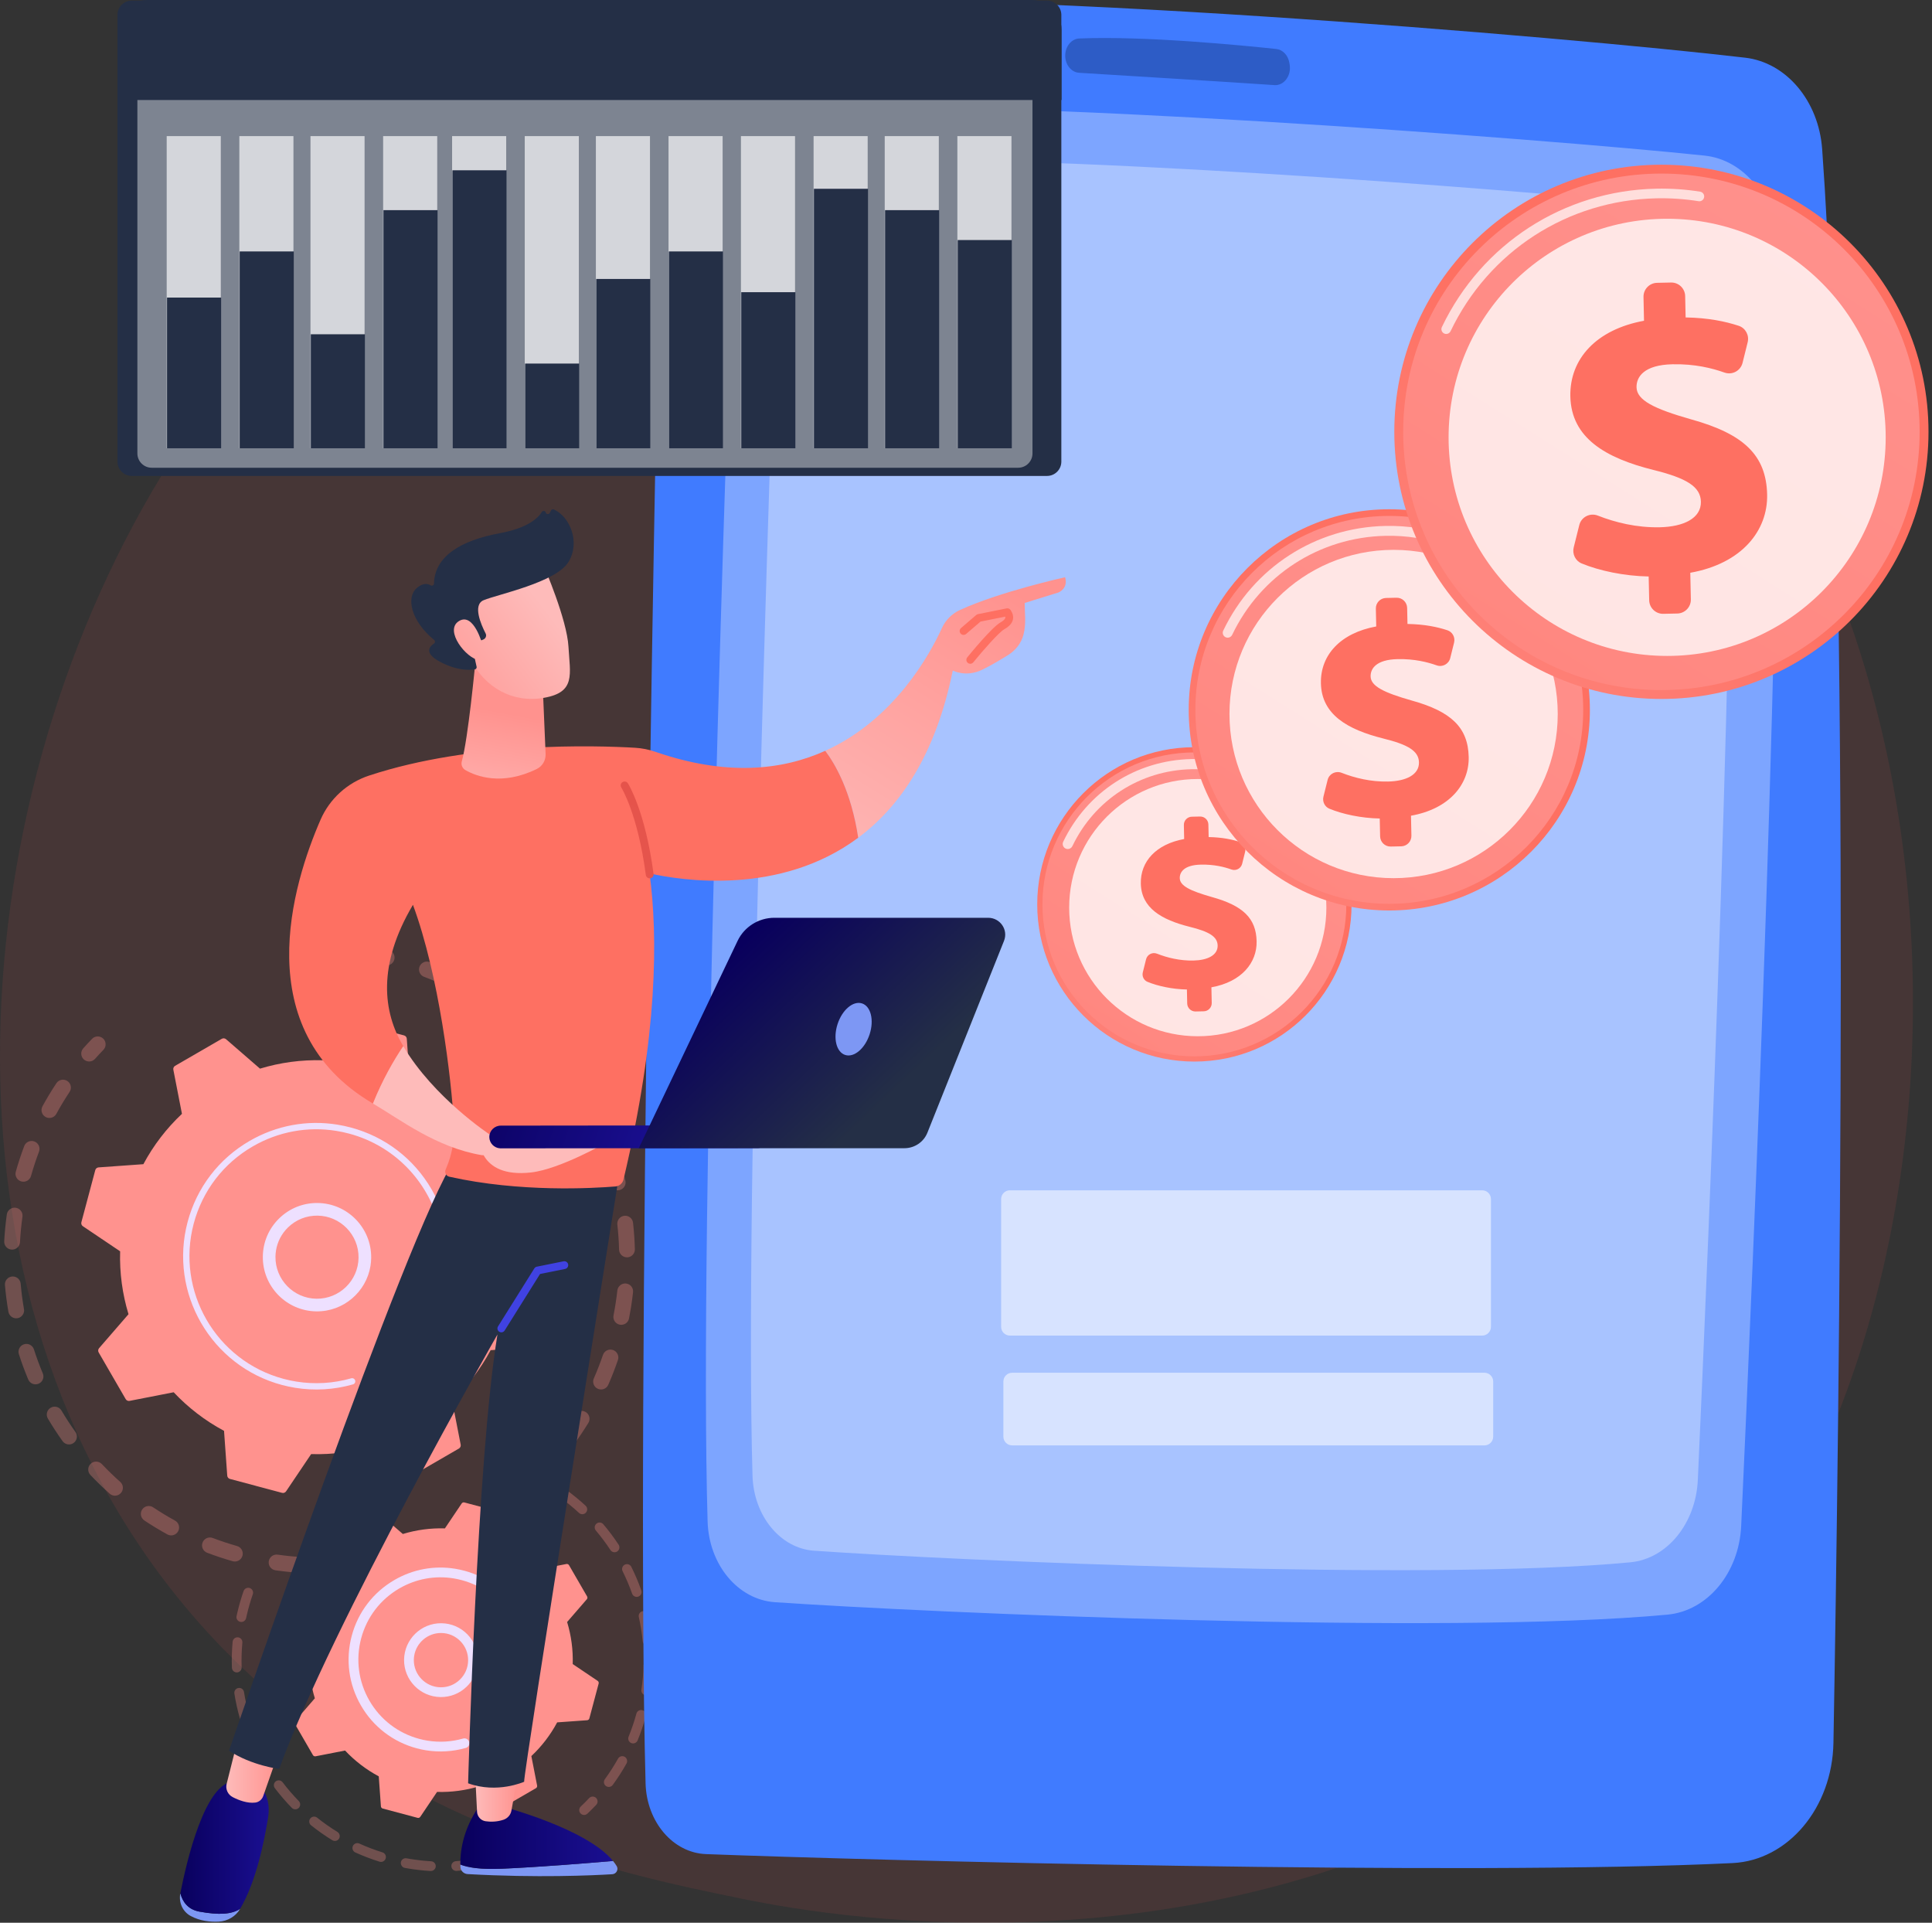<svg width="406" height="404" viewBox="0 0 406 404" fill="none" xmlns="http://www.w3.org/2000/svg">
<rect x="0" y="0" width="406" height="404" fill="#333333" stroke="none"/>
<path d="M355.402 347.19C347.147 355.88 339.336 361.484 333.165 365.912C260.627 417.959 174.795 402.788 156.553 399.083C129.616 393.612 77.546 383.036 39.901 338.766C-17.053 271.79 -8.184 166.269 35.993 96.614C44.074 83.873 86.758 13.157 173.515 1.816C226.019 -5.047 287.222 8.795 331.544 45.928C424.579 123.873 417.956 281.335 355.402 347.19Z" fill="#F15959" fill-opacity="0.1"/>
<g opacity="0.3">
<path d="M65.255 329.108C65.121 329.936 64.381 330.547 63.525 330.5C61.652 330.396 59.756 330.209 57.89 329.945C56.982 329.816 56.35 328.976 56.478 328.069C56.48 328.058 56.482 328.047 56.484 328.036C56.627 327.146 57.458 326.53 58.355 326.657C60.128 326.909 61.929 327.086 63.708 327.184C64.623 327.235 65.325 328.018 65.274 328.934C65.271 328.993 65.264 329.051 65.255 329.108ZM50.993 326.702C50.983 326.766 50.969 326.83 50.95 326.895C50.699 327.776 49.781 328.288 48.899 328.037C47.088 327.521 45.28 326.922 43.528 326.257C42.671 325.932 42.24 324.978 42.564 324.116C42.889 323.259 43.848 322.828 44.705 323.153C46.37 323.784 48.087 324.353 49.809 324.843C50.627 325.076 51.125 325.883 50.993 326.702ZM37.616 321.216C37.586 321.398 37.526 321.579 37.432 321.75C36.99 322.554 35.981 322.848 35.177 322.407C33.53 321.503 31.901 320.516 30.336 319.473C29.573 318.964 29.368 317.933 29.875 317.171C30.384 316.408 31.415 316.201 32.178 316.71C33.663 317.7 35.21 318.637 36.775 319.496C37.407 319.843 37.724 320.542 37.616 321.216ZM25.799 312.874C25.75 313.176 25.618 313.467 25.4 313.713C24.79 314.397 23.74 314.458 23.056 313.848C21.651 312.597 20.284 311.271 18.992 309.906C18.363 309.24 18.391 308.19 19.056 307.559C19.722 306.929 20.773 306.958 21.403 307.623C22.63 308.92 23.929 310.18 25.264 311.368C25.704 311.76 25.886 312.333 25.799 312.874ZM16.139 302.107C16.07 302.53 15.84 302.926 15.463 303.195C14.717 303.727 13.68 303.553 13.148 302.807C12.059 301.28 11.019 299.684 10.06 298.064C9.591 297.276 9.852 296.257 10.641 295.79C11.43 295.322 12.448 295.582 12.916 296.371C13.828 297.911 14.816 299.427 15.851 300.879C16.115 301.249 16.206 301.691 16.139 302.107ZM9.101 289.472C9.013 290.02 8.653 290.511 8.103 290.741C7.258 291.095 6.285 290.696 5.931 289.851C5.205 288.118 4.544 286.331 3.968 284.542C3.687 283.669 4.167 282.734 5.04 282.453C5.912 282.172 6.847 282.652 7.129 283.524C7.676 285.224 8.304 286.921 8.993 288.568C9.118 288.865 9.149 289.176 9.101 289.472ZM14.875 228.782C14.838 229.009 14.754 229.232 14.618 229.435C13.632 230.921 12.696 232.47 11.839 234.039C11.4 234.844 10.391 235.14 9.587 234.7C8.782 234.261 8.486 233.252 8.926 232.447C9.828 230.795 10.813 229.163 11.852 227.599C12.36 226.835 13.39 226.627 14.154 227.134C14.714 227.506 14.975 228.159 14.875 228.782ZM5.042 275.601C4.932 276.281 4.404 276.847 3.687 276.972C2.784 277.129 1.924 276.524 1.767 275.621C1.444 273.77 1.199 271.882 1.037 270.009C0.962 269.096 1.633 268.291 2.547 268.212C3.461 268.133 4.265 268.809 4.345 269.723C4.498 271.501 4.732 273.294 5.038 275.052C5.07 275.239 5.071 275.424 5.042 275.601ZM8.283 241.655C8.266 241.763 8.238 241.871 8.198 241.978C7.568 243.648 7.003 245.368 6.516 247.088C6.266 247.971 5.348 248.484 4.466 248.234C3.584 247.984 3.067 247.067 3.321 246.185C3.833 244.374 4.428 242.565 5.09 240.807C5.413 239.949 6.371 239.516 7.229 239.839C7.98 240.122 8.406 240.892 8.283 241.655ZM4.183 261.17C4.05 261.997 3.311 262.608 2.456 262.562C1.54 262.513 0.838 261.731 0.886 260.815C0.986 258.941 1.169 257.045 1.43 255.182C1.431 255.17 1.433 255.158 1.435 255.147C1.578 254.257 2.407 253.642 3.303 253.767C4.212 253.894 4.845 254.733 4.718 255.641C4.471 257.411 4.297 259.212 4.202 260.993C4.199 261.053 4.192 261.112 4.183 261.17Z" fill="#FF928E"/>
<path d="M22.176 219.694C22.125 220.017 21.977 220.328 21.733 220.581C21.138 221.197 20.547 221.836 19.975 222.479C19.366 223.165 18.316 223.226 17.631 222.617C16.945 222.008 16.883 220.958 17.494 220.273C18.095 219.596 18.717 218.924 19.343 218.276C19.979 217.616 21.03 217.597 21.69 218.233C22.097 218.626 22.26 219.176 22.176 219.694Z" fill="#FF928E"/>
</g>
<g opacity="0.3">
<path d="M68.751 199.879C68.624 200.67 67.938 201.274 67.111 201.274C66.255 201.273 65.384 201.29 64.524 201.325C63.608 201.362 62.835 200.649 62.798 199.733C62.761 198.813 63.474 198.044 64.39 198.007C65.296 197.971 66.212 197.953 67.114 197.953C68.03 197.954 68.773 198.698 68.772 199.615C68.772 199.705 68.765 199.793 68.751 199.879Z" fill="#FF928E"/>
<path d="M132.592 274.759C132.47 275.513 132.335 276.268 132.187 277.024C132.011 277.923 131.139 278.51 130.239 278.334C129.339 278.158 128.75 277.28 128.928 276.386C129.27 274.642 129.54 272.888 129.733 271.153C129.836 270.241 130.655 269.585 131.566 269.686C132.478 269.788 133.134 270.609 133.033 271.52C132.914 272.593 132.765 273.683 132.592 274.759ZM129.919 285.49C129.904 285.582 129.882 285.673 129.851 285.764C129.252 287.517 128.573 289.265 127.831 290.957C127.463 291.797 126.484 292.179 125.645 291.811C124.805 291.443 124.42 290.462 124.79 289.624C125.495 288.017 126.14 286.357 126.709 284.691C127.005 283.824 127.949 283.361 128.816 283.657C129.593 283.922 130.045 284.706 129.919 285.49ZM133.393 262.791C133.269 263.564 132.609 264.163 131.798 264.185C130.882 264.209 130.119 263.485 130.095 262.569C130.049 260.815 129.927 259.04 129.732 257.292C129.631 256.38 130.287 255.559 131.198 255.458C132.109 255.356 132.93 256.013 133.032 256.924C133.237 258.765 133.365 260.635 133.414 262.481C133.417 262.587 133.409 262.69 133.393 262.791ZM123.864 298.374C123.83 298.582 123.756 298.787 123.639 298.978C122.671 300.555 121.623 302.11 120.526 303.599C119.982 304.337 118.944 304.494 118.206 303.951C117.467 303.407 117.309 302.368 117.854 301.629C118.895 300.215 119.89 298.739 120.809 297.241C121.288 296.459 122.311 296.215 123.092 296.695C123.683 297.057 123.967 297.73 123.864 298.374ZM131.446 248.701C131.344 249.335 130.877 249.879 130.214 250.046C129.326 250.272 128.422 249.734 128.197 248.845C127.767 247.146 127.257 245.441 126.683 243.777C126.384 242.911 126.843 241.965 127.711 241.666C128.577 241.367 129.522 241.827 129.821 242.694C130.426 244.445 130.962 246.24 131.416 248.029C131.473 248.256 131.481 248.484 131.446 248.701ZM126.454 235.379C126.372 235.885 126.058 236.347 125.565 236.597C124.747 237.011 123.748 236.684 123.334 235.866C122.539 234.297 121.67 232.743 120.749 231.248C120.267 230.468 120.51 229.445 121.292 228.964C122.073 228.483 123.095 228.726 123.576 229.507C124.545 231.08 125.46 232.715 126.296 234.366C126.46 234.691 126.508 235.044 126.454 235.379ZM118.677 223.462C118.614 223.847 118.417 224.212 118.092 224.48C117.384 225.062 116.337 224.96 115.755 224.251C114.637 222.892 113.451 221.564 112.227 220.306C111.588 219.649 111.601 218.599 112.259 217.959C112.917 217.32 113.967 217.334 114.607 217.991C115.895 219.316 117.144 220.712 118.32 222.143C118.635 222.526 118.75 223.008 118.677 223.462ZM108.486 213.526C108.443 213.793 108.334 214.052 108.156 214.281C107.592 215.004 106.549 215.133 105.826 214.569C104.439 213.487 102.991 212.453 101.52 211.494C100.752 210.993 100.535 209.963 101.035 209.196C101.536 208.428 102.565 208.212 103.333 208.712C104.882 209.722 106.408 210.812 107.868 211.95C108.363 212.337 108.579 212.947 108.486 213.526ZM96.358 206.066C96.334 206.216 96.288 206.365 96.22 206.51C95.829 207.339 94.84 207.695 94.011 207.304C92.424 206.557 90.783 205.867 89.135 205.255C88.275 204.936 87.839 203.978 88.157 203.121C88.476 202.261 89.432 201.823 90.292 202.143C92.027 202.788 93.754 203.513 95.425 204.3C96.11 204.623 96.473 205.354 96.358 206.066ZM82.896 201.456C82.891 201.489 82.884 201.523 82.877 201.557C82.676 202.451 81.788 203.014 80.894 202.813C79.631 202.53 78.344 202.282 77.069 202.077C76.608 202.002 76.146 201.934 75.685 201.87C74.776 201.743 74.142 200.905 74.269 199.997C74.379 199.075 75.233 198.455 76.141 198.581C76.626 198.648 77.111 198.72 77.597 198.799C78.939 199.015 80.293 199.276 81.621 199.574C82.481 199.767 83.035 200.596 82.896 201.456Z" fill="#FF928E"/>
<path d="M115.091 309.636C115.039 309.962 114.889 310.275 114.642 310.529C114.015 311.173 113.362 311.816 112.702 312.439C112.036 313.069 110.985 313.04 110.355 312.373C109.726 311.707 109.754 310.657 110.421 310.026C111.048 309.434 111.668 308.823 112.264 308.212C112.903 307.555 113.954 307.542 114.611 308.181C115.014 308.574 115.175 309.121 115.091 309.636Z" fill="#FF928E"/>
</g>
<path d="M96.437 304.362C96.724 304.196 96.874 303.866 96.81 303.541L95.002 294.272C98.215 291.251 100.968 287.695 103.108 283.692L112.521 283.019C112.852 282.995 113.13 282.765 113.216 282.445L116.135 271.5C116.221 271.18 116.093 270.841 115.819 270.656L107.991 265.384C108.13 260.847 107.513 256.392 106.232 252.172L112.417 245.035C112.633 244.785 112.668 244.425 112.502 244.138L106.827 234.334C106.661 234.048 106.332 233.898 106.007 233.961L96.738 235.77C93.716 232.557 90.16 229.803 86.157 227.664L85.484 218.25C85.461 217.92 85.23 217.641 84.91 217.556L73.965 214.636C73.645 214.551 73.306 214.678 73.121 214.952L67.849 222.78C63.312 222.642 58.858 223.258 54.637 224.539L47.5 218.355C47.25 218.138 46.89 218.104 46.603 218.27L36.8 223.945C36.513 224.11 36.363 224.44 36.427 224.765L38.235 234.034C35.022 237.055 32.269 240.611 30.13 244.614L20.715 245.287C20.385 245.311 20.107 245.541 20.021 245.861L17.102 256.807C17.016 257.126 17.143 257.465 17.418 257.65L25.246 262.922C25.107 267.459 25.724 271.914 27.005 276.134L20.82 283.271C20.603 283.521 20.569 283.881 20.735 284.168L26.41 293.972C26.576 294.258 26.905 294.408 27.23 294.345L36.499 292.536C39.521 295.749 43.077 298.503 47.08 300.642L47.753 310.056C47.776 310.386 48.007 310.665 48.327 310.75L59.272 313.67C59.592 313.755 59.931 313.628 60.116 313.354L65.388 305.526C69.925 305.665 74.379 305.048 78.6 303.767L85.737 309.951C85.987 310.168 86.347 310.202 86.634 310.037L96.437 304.362Z" fill="#FF928E"/>
<path d="M77.859 265.972C76.976 271.451 72.177 275.615 66.466 275.539C60.187 275.454 55.149 270.279 55.233 264C55.272 260.959 56.496 258.116 58.675 255.995C60.854 253.873 63.729 252.727 66.77 252.768C73.049 252.852 78.087 258.028 78.003 264.306C77.996 264.872 77.947 265.429 77.859 265.972ZM58 262.746C57.932 263.169 57.894 263.6 57.888 264.036C57.824 268.849 61.688 272.818 66.501 272.883C71.314 272.947 75.285 269.085 75.348 264.27C75.412 259.457 71.548 255.488 66.735 255.424C64.403 255.392 62.199 256.271 60.528 257.898C59.17 259.22 58.296 260.908 58 262.746Z" fill="#EEE0FF"/>
<path d="M94.134 268.357C93.982 269.299 93.782 270.238 93.533 271.171C93.455 271.465 93.372 271.758 93.284 272.049C92.851 273.485 92.304 274.885 91.653 276.226C91.644 276.244 91.635 276.262 91.626 276.281C91.601 276.332 91.576 276.384 91.549 276.436C91.5 276.536 91.449 276.637 91.398 276.736C91.264 276.999 90.978 277.134 90.702 277.09C90.635 277.079 90.568 277.058 90.504 277.025C90.178 276.858 90.05 276.458 90.216 276.132C91.076 274.451 91.76 272.668 92.25 270.829C94.687 261.698 92.056 252.389 86.095 245.895C82.78 242.282 78.433 239.541 73.355 238.187C72.464 237.949 71.568 237.758 70.67 237.614C64.629 236.641 58.488 237.767 53.121 240.874C46.955 244.442 42.548 250.199 40.712 257.081C36.922 271.297 45.399 285.934 59.608 289.724C60.483 289.958 61.368 290.146 62.258 290.289C66.111 290.909 70.058 290.679 73.814 289.602C73.911 289.574 74.009 289.569 74.102 289.584C74.348 289.624 74.562 289.801 74.635 290.057C74.735 290.41 74.533 290.777 74.179 290.878C70.237 292.009 66.093 292.251 62.047 291.6C61.114 291.45 60.185 291.252 59.266 291.007C44.348 287.028 35.452 271.651 39.429 256.739C41.356 249.513 45.983 243.471 52.455 239.724C58.09 236.462 64.537 235.281 70.879 236.301C71.822 236.453 72.762 236.654 73.697 236.903C80.923 238.83 86.966 243.457 90.713 249.929C93.975 255.565 95.156 262.014 94.134 268.357Z" fill="#EEE0FF"/>
<g opacity="0.3">
<path d="M99.438 392C99.368 392.438 99.017 392.795 98.555 392.853C97.691 392.963 96.812 393.047 95.943 393.105C95.378 393.142 94.89 392.714 94.852 392.149C94.812 391.583 95.243 391.096 95.808 391.058C96.636 391.004 97.474 390.923 98.298 390.819C98.859 390.748 99.372 391.146 99.444 391.707C99.456 391.807 99.454 391.905 99.438 392Z" fill="#FF928E"/>
<path d="M91.556 392.267C91.473 392.78 91.013 393.157 90.484 393.126C88.988 393.039 87.479 392.875 86 392.636C85.689 392.586 85.376 392.532 85.064 392.475C84.507 392.373 84.164 391.813 84.239 391.282C84.341 390.725 84.875 390.356 85.432 390.457C85.731 390.512 86.029 390.564 86.326 390.612C87.737 390.839 89.176 390.996 90.603 391.079C91.169 391.112 91.6 391.597 91.568 392.162C91.565 392.198 91.561 392.233 91.556 392.267ZM81.082 390.351C81.075 390.399 81.064 390.448 81.049 390.495C80.88 391.036 80.305 391.337 79.764 391.169C78.03 390.628 76.313 389.974 74.664 389.226C74.148 388.992 73.921 388.382 74.153 387.868C74.388 387.352 74.995 387.124 75.511 387.358C77.084 388.071 78.722 388.695 80.376 389.211C80.868 389.365 81.162 389.856 81.082 390.351ZM71.387 385.954C71.366 386.082 71.32 386.209 71.249 386.326C70.953 386.809 70.321 386.96 69.838 386.664C68.292 385.715 66.787 384.66 65.369 383.525C64.926 383.171 64.854 382.528 65.208 382.084C65.562 381.642 66.207 381.57 66.649 381.923C68.002 383.005 69.436 384.012 70.911 384.916C71.275 385.14 71.451 385.556 71.387 385.954ZM63.069 379.306C63.035 379.516 62.935 379.717 62.773 379.876C62.367 380.272 61.717 380.264 61.322 379.858C60.053 378.557 58.854 377.166 57.758 375.723C57.416 375.271 57.505 374.628 57.955 374.286C58.406 373.943 59.049 374.031 59.392 374.483C60.436 375.858 61.58 377.186 62.79 378.426C63.026 378.668 63.118 378.997 63.069 379.306ZM56.626 370.829C56.579 371.122 56.406 371.392 56.129 371.553C55.64 371.838 55.013 371.672 54.727 371.183C53.815 369.614 52.99 367.974 52.276 366.308C52.052 365.787 52.294 365.184 52.815 364.962C53.335 364.739 53.939 364.98 54.161 365.5C54.842 367.09 55.629 368.654 56.5 370.151C56.624 370.364 56.663 370.604 56.626 370.829ZM52.437 361.047C52.376 361.426 52.103 361.756 51.709 361.869C51.166 362.027 50.597 361.713 50.44 361.169C49.935 359.426 49.535 357.634 49.252 355.845C49.164 355.284 49.545 354.76 50.104 354.671C50.663 354.582 51.189 354.964 51.277 355.523C51.548 357.23 51.929 358.937 52.41 360.599C52.454 360.75 52.461 360.902 52.437 361.047ZM50.767 350.54C50.691 351.015 50.288 351.384 49.79 351.401C49.224 351.42 48.75 350.976 48.731 350.41C48.67 348.602 48.722 346.767 48.885 344.954C48.946 344.39 49.436 343.974 50 344.025C50.563 344.076 50.979 344.574 50.929 345.138C50.772 346.867 50.722 348.618 50.78 350.342C50.782 350.41 50.778 350.476 50.767 350.54ZM53.171 334.802C53.162 334.86 53.147 334.919 53.127 334.977C52.634 336.389 52.211 337.852 51.868 339.327C51.815 339.55 51.765 339.77 51.718 339.99C51.599 340.544 51.054 340.896 50.5 340.777C49.945 340.658 49.578 340.106 49.713 339.559C49.764 339.325 49.816 339.091 49.871 338.858C50.23 337.317 50.674 335.783 51.191 334.303C51.377 333.768 51.961 333.485 52.496 333.672C52.972 333.838 53.249 334.32 53.171 334.802Z" fill="#FF928E"/>
</g>
<g opacity="0.3">
<path d="M136.818 355.354C136.729 355.906 136.211 356.286 135.656 356.204C135.096 356.122 134.708 355.6 134.791 355.04C135.041 353.354 135.189 351.638 135.233 349.939C135.252 349.377 135.717 348.926 136.284 348.94C136.851 348.955 137.297 349.426 137.283 349.992C137.237 351.773 137.082 353.572 136.82 355.34C136.82 355.344 136.819 355.349 136.818 355.354ZM135.741 360.488C135.735 360.524 135.727 360.56 135.717 360.596C135.247 362.319 134.667 364.029 133.994 365.682C133.78 366.206 133.182 366.458 132.658 366.244C132.132 366.031 131.883 365.43 132.094 364.908C132.737 363.331 133.29 361.699 133.739 360.055C133.888 359.509 134.452 359.187 134.998 359.337C135.509 359.476 135.823 359.977 135.741 360.488ZM137.084 344.887C137.012 345.336 136.645 345.698 136.171 345.744C135.609 345.799 135.107 345.387 135.052 344.823C134.885 343.125 134.615 341.424 134.246 339.765C134.125 339.211 134.472 338.665 135.025 338.542C135.577 338.419 136.125 338.768 136.248 339.321C136.635 341.059 136.918 342.844 137.092 344.623C137.101 344.714 137.098 344.802 137.084 344.887ZM131.782 370.187C131.764 370.302 131.725 370.416 131.665 370.524C130.794 372.083 129.818 373.605 128.763 375.045C128.429 375.502 127.787 375.601 127.33 375.267C126.874 374.933 126.775 374.291 127.108 373.834C128.113 372.46 129.044 371.01 129.875 369.523C130.151 369.029 130.776 368.852 131.27 369.128C131.656 369.345 131.849 369.773 131.782 370.187ZM134.813 334.667C134.755 335.026 134.508 335.343 134.142 335.472C133.608 335.661 133.022 335.381 132.833 334.848C132.266 333.244 131.594 331.658 130.836 330.133C130.583 329.625 130.79 329.01 131.298 328.758C131.805 328.506 132.421 328.713 132.673 329.22C133.467 330.819 134.172 332.481 134.767 334.163C134.826 334.331 134.839 334.504 134.813 334.667ZM130.155 325.291C130.111 325.565 129.956 325.82 129.707 325.985C129.234 326.296 128.598 326.165 128.286 325.692C127.348 324.267 126.316 322.887 125.219 321.59C124.852 321.157 124.907 320.509 125.339 320.144C125.771 319.778 126.418 319.832 126.783 320.264C127.934 321.625 129.017 323.071 130 324.564C130.146 324.787 130.195 325.047 130.155 325.291ZM123.385 317.299C123.354 317.492 123.268 317.678 123.125 317.832C122.741 318.248 122.092 318.272 121.676 317.887C120.425 316.728 119.092 315.636 117.714 314.641C117.256 314.31 117.151 313.669 117.483 313.21C117.814 312.751 118.455 312.647 118.915 312.979C120.359 314.022 121.758 315.167 123.071 316.383C123.332 316.625 123.438 316.972 123.385 317.299Z" fill="#FF928E"/>
<path d="M125.566 378.677C125.534 378.872 125.446 379.06 125.301 379.215C124.7 379.855 124.077 380.479 123.45 381.072C123.038 381.46 122.389 381.442 122 381.031C121.613 380.619 121.63 379.971 122.041 379.581C122.639 379.016 123.233 378.42 123.807 377.81C124.195 377.397 124.844 377.378 125.256 377.766C125.513 378.008 125.618 378.352 125.566 378.677Z" fill="#FF928E"/>
</g>
<path d="M112.623 375.728C112.814 375.617 112.915 375.397 112.872 375.18L111.662 368.977C113.812 366.955 115.655 364.576 117.086 361.897L123.385 361.447C123.606 361.431 123.793 361.277 123.85 361.063L125.804 353.739C125.861 353.525 125.776 353.298 125.592 353.174L120.354 349.646C120.447 346.611 120.034 343.63 119.177 340.806L123.316 336.03C123.461 335.862 123.483 335.621 123.373 335.43L119.575 328.869C119.464 328.678 119.244 328.577 119.026 328.62L112.824 329.83C110.802 327.68 108.423 325.837 105.744 324.406L105.294 318.107C105.278 317.886 105.124 317.699 104.91 317.642L97.585 315.688C97.371 315.631 97.145 315.716 97.021 315.9L93.493 321.138C90.457 321.045 87.476 321.458 84.652 322.315L79.876 318.177C79.709 318.032 79.468 318.009 79.276 318.119L72.716 321.917C72.524 322.028 72.424 322.248 72.467 322.466L73.677 328.668C71.527 330.69 69.684 333.069 68.253 335.748L61.953 336.198C61.733 336.214 61.546 336.368 61.489 336.582L59.535 343.907C59.478 344.12 59.563 344.347 59.747 344.471L64.985 347.999C64.892 351.035 65.305 354.016 66.162 356.84L62.024 361.615C61.879 361.783 61.856 362.024 61.967 362.216L65.764 368.776C65.875 368.967 66.095 369.068 66.313 369.025L72.515 367.815C74.537 369.965 76.917 371.808 79.595 373.239L80.046 379.539C80.061 379.759 80.216 379.946 80.43 380.003L87.754 381.957C87.968 382.014 88.195 381.929 88.318 381.745L91.846 376.507C94.882 376.6 97.863 376.187 100.687 375.33L105.463 379.469C105.63 379.614 105.871 379.636 106.063 379.526L112.623 375.728Z" fill="#FF928E"/>
<path d="M100.325 350.072C100.062 351.705 99.286 353.205 98.08 354.38C96.595 355.825 94.637 356.606 92.565 356.578C88.29 356.521 84.858 352.996 84.914 348.719C84.979 344.437 88.498 341.01 92.774 341.067C94.845 341.095 96.782 341.928 98.227 343.412C99.672 344.896 100.453 346.855 100.425 348.927C100.419 349.314 100.386 349.697 100.325 350.072ZM87.037 347.912C86.993 348.184 86.968 348.463 86.964 348.747C86.923 351.892 89.447 354.485 92.593 354.528C94.116 354.548 95.558 353.974 96.649 352.911C97.741 351.847 98.352 350.423 98.374 348.899C98.395 347.375 97.82 345.934 96.758 344.843C95.694 343.751 94.269 343.138 92.745 343.118C89.884 343.079 87.479 345.166 87.037 347.912Z" fill="#EEE0FF"/>
<path d="M111.651 351.748C111.548 352.388 111.411 353.029 111.241 353.669C110.903 354.939 110.434 356.177 109.848 357.35C109.821 357.402 109.794 357.455 109.768 357.507C109.56 357.913 109.12 358.121 108.693 358.053C108.589 358.036 108.486 358.003 108.388 357.953C107.884 357.695 107.687 357.077 107.943 356.573C108.5 355.483 108.943 354.328 109.259 353.141L109.259 353.14C109.277 353.075 109.293 353.01 109.31 352.945C110.033 350.127 110.026 347.237 109.332 344.489C108.956 342.998 108.376 341.549 107.598 340.176C107.592 340.165 107.585 340.154 107.579 340.143C107.559 340.109 107.54 340.075 107.52 340.041C105.21 336.05 101.483 333.197 97.028 332.009C96.451 331.854 95.871 331.731 95.29 331.637C91.379 331.008 87.403 331.737 83.928 333.748C79.937 336.058 77.085 339.785 75.897 344.24C74.71 348.694 75.326 353.348 77.635 357.34C79.946 361.331 83.672 364.184 88.128 365.372C88.695 365.524 89.268 365.646 89.843 365.738C92.339 366.14 94.893 365.991 97.324 365.293C97.474 365.25 97.625 365.243 97.769 365.267C98.149 365.328 98.479 365.601 98.592 365.996C98.747 366.541 98.434 367.108 97.889 367.265C95.169 368.045 92.31 368.212 89.519 367.763C88.874 367.659 88.234 367.523 87.6 367.354C82.614 366.024 78.445 362.833 75.86 358.367C73.276 353.902 72.581 348.699 73.915 343.712C75.244 338.727 78.435 334.558 82.901 331.973C86.789 329.723 91.237 328.908 95.612 329.612C96.262 329.717 96.911 329.855 97.556 330.027C107.207 332.602 113.207 342.09 111.651 351.748Z" fill="#EEE0FF"/>
<path d="M139.235 20.014C137.91 82.552 133.612 298.267 135.664 374.711C135.881 382.809 141.431 389.309 148.353 389.574C182.591 390.885 308.105 394.207 364.107 391.458C375.771 390.886 385.047 379.833 385.289 366.178C386.453 300.537 389.02 115.913 382.918 31.337C382.186 21.203 375.388 13.133 366.738 12.121C329.451 7.757 203.397 -2.909 155.015 0.764C146.29 1.426 139.452 9.788 139.235 20.014Z" fill="#407BFF"/>
<path d="M154.512 39.201C152.669 89.678 146.856 257.604 148.701 319.699C148.971 328.775 155.085 336.114 162.835 336.645C194.743 338.829 303.605 343.645 350.407 339.261C358.834 338.472 365.447 330.499 365.902 320.623C368.274 269.126 375.083 112.763 373.315 51.363C373.033 41.569 366.547 33.569 358.203 32.693C323.684 29.067 208.005 20.44 168.235 22.979C160.769 23.455 154.831 30.462 154.512 39.201Z" fill="#7DA5FF"/>
<path opacity="0.33" d="M163.451 49.143C161.766 96.098 156.449 252.305 158.136 310.067C158.383 318.51 163.975 325.337 171.063 325.83C200.247 327.862 299.815 332.343 342.62 328.264C350.327 327.53 356.376 320.113 356.792 310.926C358.961 263.023 365.189 117.572 363.572 60.457C363.314 51.345 357.382 43.904 349.75 43.089C318.178 39.716 212.377 31.691 176.002 34.052C169.174 34.496 163.743 41.014 163.451 49.143Z" fill="white"/>
<path opacity="0.66" d="M223.851 11.692C223.851 13.611 225.129 15.193 226.767 15.293C234.854 15.789 257.634 17.191 267.815 17.882C269.823 18.018 271.398 15.907 271.017 13.597L270.953 13.203C270.693 11.627 269.575 10.441 268.209 10.294C261.327 9.557 240.562 7.511 226.803 8.086C225.151 8.155 223.851 9.757 223.851 11.692Z" fill="#234CA8"/>
<path opacity="0.54" d="M311.473 280.626H212.222C211.206 280.626 210.383 279.803 210.383 278.787V251.942C210.383 250.926 211.206 250.102 212.222 250.102H311.473C312.489 250.102 313.313 250.926 313.313 251.942V278.787C313.313 279.803 312.489 280.626 311.473 280.626Z" fill="white"/>
<path opacity="0.54" d="M311.947 303.696H212.696C211.68 303.696 210.856 302.873 210.856 301.857V290.274C210.856 289.258 211.68 288.435 212.696 288.435H311.947C312.963 288.435 313.787 289.258 313.787 290.274V301.857C313.787 302.873 312.963 303.696 311.947 303.696Z" fill="white"/>
<path d="M250.996 223.054C269.238 223.054 284.025 208.267 284.025 190.025C284.025 171.784 269.238 156.997 250.996 156.997C232.755 156.997 217.968 171.784 217.968 190.025C217.968 208.267 232.755 223.054 250.996 223.054Z" fill="url(#paint0_linear_151_4538)"/>
<path d="M250.997 221.956C268.632 221.956 282.927 207.66 282.927 190.025C282.927 172.391 268.632 158.095 250.997 158.095C233.362 158.095 219.066 172.391 219.066 190.025C219.066 207.66 233.362 221.956 250.997 221.956Z" fill="url(#paint1_linear_151_4538)"/>
<path opacity="0.7" d="M224.411 178.396C224.25 178.399 224.085 178.366 223.929 178.292C223.396 178.037 223.172 177.399 223.426 176.868C228.433 166.396 238.747 159.738 250.343 159.49C252.193 159.45 254.05 159.577 255.861 159.867C256.443 159.96 256.839 160.507 256.747 161.089C256.654 161.672 256.109 162.073 255.523 161.975C253.839 161.706 252.111 161.588 250.388 161.625C239.603 161.856 230.01 168.049 225.352 177.788C225.173 178.165 224.802 178.388 224.411 178.396Z" fill="white"/>
<path opacity="0.78" d="M251.707 217.731C266.633 217.731 278.732 205.632 278.732 190.706C278.732 175.78 266.633 163.681 251.707 163.681C236.781 163.681 224.682 175.78 224.682 190.706C224.682 205.632 236.781 217.731 251.707 217.731Z" fill="white"/>
<path d="M249.486 210.849L249.423 207.909C246.356 207.852 243.31 207.194 241.137 206.298C240.361 205.978 239.951 205.123 240.154 204.309L240.842 201.555C241.095 200.545 242.176 200.002 243.145 200.384C245.299 201.233 247.951 201.885 250.794 201.824C253.746 201.761 255.926 200.713 255.882 198.662C255.842 196.811 254.118 195.747 249.992 194.734C244.105 193.259 239.848 190.798 239.738 185.645C239.638 180.992 242.964 177.368 248.846 176.291L248.783 173.351C248.763 172.405 249.513 171.622 250.459 171.602L252.187 171.565C253.132 171.544 253.916 172.295 253.936 173.241L253.993 175.88C256.83 175.933 258.905 176.374 260.555 176.914C261.401 177.191 261.879 178.085 261.664 178.949L261.032 181.496C260.788 182.478 259.756 183.035 258.802 182.698C257.282 182.159 255.136 181.611 252.365 181.671C248.863 181.746 247.894 183.218 247.922 184.519C247.956 186.119 250.08 187.175 254.663 188.478C261.208 190.29 263.967 192.933 264.071 197.786C264.167 202.238 260.951 206.311 254.569 207.449L254.639 210.739C254.659 211.685 253.909 212.468 252.963 212.488L251.236 212.525C250.29 212.545 249.506 211.795 249.486 210.849Z" fill="url(#paint2_linear_151_4538)"/>
<path d="M291.953 191.309C315.234 191.309 334.107 172.436 334.107 149.155C334.107 125.874 315.234 107.001 291.953 107.001C268.672 107.001 249.799 125.874 249.799 149.155C249.799 172.436 268.672 191.309 291.953 191.309Z" fill="url(#paint3_linear_151_4538)"/>
<path d="M291.953 189.908C314.46 189.908 332.705 171.662 332.705 149.155C332.705 126.648 314.46 108.403 291.953 108.403C269.446 108.403 251.2 126.648 251.2 149.155C251.2 171.662 269.446 189.908 291.953 189.908Z" fill="url(#paint4_linear_151_4538)"/>
<path opacity="0.7" d="M258.015 133.988C257.858 133.992 257.697 133.96 257.546 133.887C257.028 133.639 256.809 133.019 257.057 132.503C263.394 119.249 276.449 110.821 291.125 110.506C293.464 110.456 295.813 110.617 298.11 110.985C298.675 111.075 299.061 111.607 298.971 112.173C298.88 112.739 298.352 113.133 297.781 113.034C295.608 112.687 293.384 112.535 291.169 112.583C277.281 112.88 264.928 120.856 258.93 133.398C258.756 133.763 258.395 133.98 258.015 133.988Z" fill="white"/>
<path opacity="0.78" d="M292.859 184.516C311.908 184.516 327.351 169.073 327.351 150.024C327.351 130.975 311.908 115.532 292.859 115.532C273.81 115.532 258.367 130.975 258.367 150.024C258.367 169.073 273.81 184.516 292.859 184.516Z" fill="white"/>
<path d="M290.025 175.732L289.945 171.981C286.03 171.908 282.142 171.068 279.369 169.924C278.379 169.515 277.855 168.425 278.115 167.386L278.993 163.871C279.315 162.582 280.695 161.889 281.932 162.376C284.682 163.46 288.066 164.292 291.695 164.214C295.462 164.134 298.244 162.796 298.188 160.178C298.137 157.816 295.936 156.458 290.671 155.166C283.157 153.283 277.724 150.141 277.583 143.565C277.456 137.627 281.7 133.001 289.208 131.627L289.128 127.875C289.102 126.667 290.06 125.668 291.267 125.642L293.471 125.594C294.679 125.568 295.678 126.526 295.704 127.734L295.776 131.102C299.398 131.17 302.046 131.732 304.152 132.422C305.231 132.775 305.841 133.917 305.568 135.019L304.761 138.27C304.449 139.523 303.132 140.234 301.914 139.803C299.974 139.117 297.236 138.417 293.699 138.493C289.229 138.589 287.993 140.467 288.028 142.128C288.072 144.171 290.783 145.518 296.632 147.181C304.985 149.493 308.507 152.867 308.64 159.061C308.761 164.743 304.657 169.941 296.512 171.393L296.601 175.592C296.627 176.799 295.67 177.799 294.462 177.825L292.258 177.872C291.051 177.897 290.051 176.94 290.025 175.732Z" fill="url(#paint5_linear_151_4538)"/>
<path d="M349.135 146.865C380.134 146.865 405.265 121.735 405.265 90.736C405.265 59.736 380.134 34.606 349.135 34.606C318.135 34.606 293.005 59.736 293.005 90.736C293.005 121.735 318.135 146.865 349.135 146.865Z" fill="url(#paint6_linear_151_4538)"/>
<path d="M349.135 144.999C379.104 144.999 403.399 120.704 403.399 90.736C403.399 60.767 379.104 36.472 349.135 36.472C319.167 36.472 294.872 60.767 294.872 90.736C294.872 120.704 319.167 144.999 349.135 144.999Z" fill="url(#paint7_linear_151_4538)"/>
<path opacity="0.7" d="M303.937 70.171C303.784 70.174 303.628 70.143 303.48 70.072C302.975 69.83 302.761 69.225 303.003 68.722C311.38 51.2 328.637 40.059 348.04 39.643C351.136 39.577 354.242 39.789 357.274 40.276C357.826 40.364 358.203 40.883 358.114 41.436C358.025 41.988 357.51 42.367 356.953 42.275C354.042 41.809 351.057 41.605 348.083 41.669C329.45 42.068 312.876 52.768 304.83 69.594C304.66 69.952 304.308 70.163 303.937 70.171Z" fill="white"/>
<path opacity="0.78" d="M350.341 137.82C375.707 137.82 396.269 117.257 396.269 91.892C396.269 66.527 375.707 45.965 350.341 45.965C324.976 45.965 304.414 66.527 304.414 91.892C304.414 117.257 324.976 137.82 350.341 137.82Z" fill="white"/>
<path d="M346.568 126.124L346.461 121.128C341.249 121.031 336.072 119.913 332.379 118.39C331.06 117.846 330.363 116.394 330.709 115.01L331.878 110.33C332.307 108.613 334.145 107.69 335.791 108.339C339.453 109.783 343.959 110.89 348.791 110.787C353.807 110.679 357.511 108.899 357.437 105.413C357.369 102.267 354.439 100.459 347.428 98.738C337.423 96.231 330.188 92.048 330.001 83.291C329.831 75.384 335.483 69.225 345.48 67.395L345.373 62.399C345.339 60.791 346.614 59.46 348.222 59.426L351.157 59.363C352.765 59.329 354.095 60.604 354.13 62.212L354.226 66.697C359.049 66.787 362.574 67.536 365.379 68.454C366.816 68.925 367.628 70.444 367.264 71.912L366.189 76.24C365.775 77.909 364.02 78.856 362.399 78.283C359.815 77.368 356.17 76.437 351.46 76.538C345.509 76.665 343.862 79.167 343.909 81.377C343.967 84.098 347.578 85.891 355.365 88.107C366.488 91.185 371.177 95.678 371.354 103.924C371.516 111.49 366.051 118.412 355.205 120.346L355.325 125.936C355.359 127.544 354.084 128.875 352.477 128.909L349.541 128.972C347.934 129.007 346.603 127.732 346.568 126.124Z" fill="url(#paint8_linear_151_4538)"/>
<path d="M220.025 100.002H27.697C26.034 100.002 24.686 98.654 24.686 96.991V3.141C24.686 1.478 26.034 0.13 27.697 0.13H220.025C221.688 0.13 223.036 1.478 223.036 3.141V96.991C223.036 98.654 221.688 100.002 220.025 100.002Z" fill="#242F46"/>
<path opacity="0.41" d="M213.962 98.279H31.883C30.219 98.279 28.871 96.931 28.871 95.268V15.51C28.871 13.847 30.219 12.499 31.883 12.499H213.962C215.625 12.499 216.973 13.847 216.973 15.51V95.268C216.973 96.931 215.625 98.279 213.962 98.279Z" fill="white"/>
<g opacity="0.67">
<path d="M46.398 28.599H35.03V94.189H46.398V28.599Z" fill="white"/>
</g>
<g opacity="0.67">
<path d="M61.665 28.599H50.297V94.189H61.665V28.599Z" fill="white"/>
</g>
<g opacity="0.67">
<path d="M76.613 28.599H65.245V94.189H76.613V28.599Z" fill="white"/>
</g>
<g opacity="0.67">
<path d="M91.881 28.599H80.513V94.189H91.881V28.599Z" fill="white"/>
</g>
<g opacity="0.67">
<path d="M106.375 28.599H95.007V94.189H106.375V28.599Z" fill="white"/>
</g>
<g opacity="0.67">
<path d="M121.642 28.599H110.273V94.189H121.642V28.599Z" fill="white"/>
</g>
<g opacity="0.67">
<path d="M136.59 28.599H125.222V94.189H136.59V28.599Z" fill="white"/>
</g>
<g opacity="0.67">
<path d="M151.857 28.599H140.489V94.189H151.857V28.599Z" fill="white"/>
</g>
<g opacity="0.67">
<path d="M167.073 28.599H155.705V94.189H167.073V28.599Z" fill="white"/>
</g>
<g opacity="0.67">
<path d="M182.339 28.599H170.971V94.189H182.339V28.599Z" fill="white"/>
</g>
<g opacity="0.67">
<path d="M197.288 28.599H185.92V94.189H197.288V28.599Z" fill="white"/>
</g>
<g opacity="0.67">
<path d="M212.555 28.599H201.187V94.189H212.555V28.599Z" fill="white"/>
</g>
<path d="M223.085 21.009V6.256C223.085 2.808 220.24 0 216.792 0H30.929C27.48 0 24.721 2.808 24.721 6.256V21.009H223.085V21.009Z" fill="#242F46"/>
<path d="M46.468 62.525H35.1V94.189H46.468V62.525Z" fill="#242F46"/>
<path d="M61.733 52.831H50.365V94.189H61.733V52.831Z" fill="#242F46"/>
<path d="M76.683 70.234H65.314V94.189H76.683V70.234Z" fill="#242F46"/>
<path d="M91.95 44.155H80.582V94.189H91.95V44.155Z" fill="#242F46"/>
<path d="M106.443 35.779H95.075V94.189H106.443V35.779Z" fill="#242F46"/>
<path d="M121.712 76.391H110.344V94.189H121.712V76.391Z" fill="#242F46"/>
<path d="M136.659 58.613H125.291V94.189H136.659V58.613Z" fill="#242F46"/>
<path d="M151.926 52.831H140.558V94.189H151.926V52.831Z" fill="#242F46"/>
<path d="M167.142 61.394H155.773V94.189H167.142V61.394Z" fill="#242F46"/>
<path d="M182.409 39.668H171.041V94.189H182.409V39.668Z" fill="#242F46"/>
<path d="M197.357 44.155H185.989V94.189H197.357V44.155Z" fill="#242F46"/>
<path d="M212.624 50.436H201.256V94.189H212.624V50.436Z" fill="#242F46"/>
<path d="M128.821 391.016C123.165 391.505 113.348 392.299 105.61 392.64C100.958 392.844 98.28 392.389 96.737 391.771C96.74 391.945 96.745 392.109 96.752 392.262C96.788 393.076 97.45 393.728 98.272 393.774C112.895 394.59 124.524 394.056 128.664 393.804C129.52 393.752 130.031 392.822 129.593 392.092C129.374 391.727 129.109 391.369 128.821 391.016Z" fill="#7D97F4"/>
<path d="M105.609 392.64C113.347 392.299 123.163 391.505 128.819 391.016C123.259 384.194 105.609 379.595 105.609 379.595H100.624C97.195 384.537 96.699 389.243 96.736 391.771C98.279 392.389 100.957 392.844 105.609 392.64Z" fill="url(#paint9_linear_151_4538)"/>
<path d="M99.784 371.457L100.251 380.688C100.301 381.688 101.049 382.528 102.051 382.671C103.047 382.813 104.381 382.831 105.795 382.36C106.665 382.071 107.312 381.338 107.472 380.443L109.084 371.457H99.784Z" fill="url(#paint10_linear_151_4538)"/>
<path d="M41.928 401.665C39.476 401.223 38.366 399.576 37.901 397.815C37.898 397.831 37.895 397.847 37.891 397.863C37.531 399.72 38.367 401.645 40.04 402.56C42.061 403.666 44.271 403.855 45.987 403.763C47.828 403.665 49.518 402.681 50.447 401.105L50.461 401.081C48.613 402.263 46.019 402.402 41.928 401.665Z" fill="#7D97F4"/>
<path d="M53.492 374.301H49.382C43.12 374.136 39.188 391.205 37.9 397.815C38.366 399.576 39.475 401.223 41.928 401.665C46.019 402.402 48.613 402.263 50.461 401.081C53.843 395.328 55.521 386.901 56.327 381.984C57.244 376.39 53.492 374.301 53.492 374.301Z" fill="url(#paint11_linear_151_4538)"/>
<path d="M49.91 365.733L47.627 374.812C47.347 375.925 47.88 377.077 48.909 377.605C50.186 378.26 51.984 378.949 53.636 378.75C54.413 378.656 55.059 378.109 55.316 377.377L58.667 367.824L49.91 365.733Z" fill="url(#paint12_linear_151_4538)"/>
<path d="M130.213 246.153C130.213 246.153 109.813 373.67 110.149 374.371C110.149 374.371 104.514 376.932 98.372 374.697C98.372 374.697 100.217 306.53 104.54 280.393C104.54 280.393 69.724 341.321 58.668 371.681C58.668 371.681 52.901 370.993 48.128 367.851C48.128 367.851 85.615 258.184 95.616 243.577L130.213 246.153Z" fill="#242F46"/>
<path d="M105.354 279.947C105.205 279.947 105.055 279.907 104.92 279.822C104.536 279.582 104.42 279.076 104.66 278.692L112.284 266.515C112.403 266.324 112.596 266.191 112.817 266.147L118.427 265.018C118.871 264.929 119.303 265.216 119.392 265.66C119.482 266.104 119.194 266.536 118.75 266.625L113.486 267.684L106.05 279.562C105.894 279.811 105.627 279.947 105.354 279.947Z" fill="url(#paint13_linear_151_4538)"/>
<path d="M223.827 121.286C223.827 121.286 210.061 124.322 201.689 128.188C200.026 128.955 198.699 130.298 197.944 131.952C195.44 137.438 187.948 151.193 173.419 157.757C175.511 160.534 178.88 166.311 180.348 176.02C189.074 169.525 196.608 158.678 200.224 140.889C200.224 140.889 202.979 142.386 206.414 140.718C208.23 139.836 210.325 138.586 211.899 137.602C213.466 136.622 214.634 135.099 215.088 133.32C215.686 130.971 215.334 128.905 215.334 126.689L222.409 124.497C222.409 124.497 224.536 123.694 223.827 121.286Z" fill="url(#paint14_linear_151_4538)"/>
<path d="M180.348 176.02C178.88 166.311 175.511 160.534 173.419 157.757C164.393 161.835 152.652 163.138 137.702 157.958C136.324 157.48 134.886 157.2 133.429 157.115C125.47 156.648 99.242 155.797 77.54 162.967C72.972 164.476 69.273 167.852 67.366 172.227C61.495 185.7 51.991 216.382 78.377 231.872C80.404 226.839 82.744 222.793 84.745 219.821C80.496 212.654 79.237 202.864 86.778 190.116C92.276 204.963 94.855 226.626 95.394 236.213C95.572 239.369 95.018 242.52 93.78 245.434L93.644 245.752C93.379 246.376 93.744 247.092 94.411 247.242C109.265 250.579 124.715 249.672 129.331 249.291C130.155 249.223 130.839 248.633 131.028 247.837C138.251 217.401 138.268 196.64 136.499 183.515C143.256 185.026 163.918 188.248 180.348 176.02Z" fill="url(#paint15_linear_151_4538)"/>
<path d="M136.529 184.551C136.124 184.551 135.772 184.251 135.717 183.839C134.022 171.03 130.599 165.52 130.564 165.465C130.322 165.083 130.435 164.577 130.817 164.334C131.2 164.091 131.706 164.205 131.949 164.587C132.097 164.82 135.6 170.46 137.343 183.623C137.402 184.072 137.087 184.484 136.638 184.543C136.601 184.549 136.565 184.551 136.529 184.551Z" fill="url(#paint16_linear_151_4538)"/>
<path d="M99.871 139.385C99.871 139.385 98.368 155.274 97.045 159.973C96.844 160.686 97.154 161.438 97.802 161.808C100.047 163.092 105.433 165.184 112.8 161.574C113.994 160.989 114.711 159.745 114.656 158.428L114.007 143.075L99.871 139.385Z" fill="url(#paint17_linear_151_4538)"/>
<path d="M114.333 119.058C114.333 119.058 119.139 130.099 119.462 135.894C119.785 141.689 121.033 145.45 114.333 146.617C107.632 147.784 101.987 144.446 98.929 138.673C98.929 138.673 94.138 129.778 95.213 126.135C96.288 122.493 114.333 119.058 114.333 119.058Z" fill="url(#paint18_linear_151_4538)"/>
<path d="M101.218 134.523L101.6 134.355C102.085 134.14 102.293 133.562 102.049 133.091C101.104 131.265 99.262 127.082 101.642 126.106C104.709 124.848 116.856 122.371 119.477 118.06C121.996 113.918 119.764 108.57 116.41 107.049C116.186 106.947 115.921 107.028 115.806 107.246L115.526 107.775C115.335 108.137 114.8 108.082 114.686 107.689C114.577 107.311 114.075 107.238 113.866 107.572C113.061 108.861 110.886 110.952 105.069 112.025C96.803 113.551 91.338 116.896 91.201 122.608C91.193 122.971 90.807 123.173 90.497 122.984C89.886 122.612 88.91 122.438 87.604 123.535C85.334 125.444 86.263 130.396 91.24 134.469C91.476 134.663 91.474 135.032 91.219 135.198C90.316 135.786 88.971 137.183 92.456 139.046C96.061 140.973 98.753 140.815 99.789 140.644C100.047 140.601 100.213 140.352 100.157 140.096L99.051 135.076C98.988 134.792 99.204 134.523 99.495 134.523H101.218Z" fill="#242F46"/>
<path d="M101.427 135.582C101.427 135.582 99.593 128.529 96.431 130.507C93.269 132.484 98.072 138.409 100.614 138.673L101.427 135.582Z" fill="url(#paint19_linear_151_4538)"/>
<path d="M203.897 139.466C203.715 139.466 203.533 139.406 203.38 139.282C203.029 138.997 202.976 138.48 203.262 138.129C203.785 137.485 208.429 131.808 210.243 130.783C210.828 130.452 211.187 130.114 211.254 129.83C211.263 129.791 211.283 129.708 211.245 129.563L206.055 130.603L203.024 133.205C202.68 133.5 202.162 133.46 201.868 133.117C201.573 132.773 201.612 132.256 201.956 131.961L205.15 129.219C205.257 129.127 205.385 129.065 205.523 129.037L211.532 127.833C211.855 127.768 212.188 127.904 212.373 128.179C212.842 128.876 213.003 129.558 212.85 130.207C212.669 130.973 212.08 131.628 211.049 132.21C209.886 132.868 206.435 136.824 204.534 139.163C204.372 139.362 204.135 139.466 203.897 139.466Z" fill="url(#paint20_linear_151_4538)"/>
<path d="M101.29 242.723L122.98 242.251C122.98 242.251 104.066 236.904 102.892 238.361C102.892 238.361 91.169 230.657 84.745 219.821C82.744 222.793 80.404 226.839 78.377 231.872C84.136 235.253 91.7 241.127 101.29 242.723Z" fill="url(#paint21_linear_151_4538)"/>
<path d="M100.679 238.967C100.679 238.967 100.232 247.609 111.576 246.354C117.741 245.672 127.694 239.924 127.694 239.924C127.694 239.924 101.751 239.855 100.679 238.967Z" fill="url(#paint22_linear_151_4538)"/>
<path d="M105.121 241.285C105.162 241.288 105.203 241.288 105.245 241.288L159.173 241.23C160.506 241.229 161.586 240.158 161.584 238.84C161.583 237.52 160.497 236.43 159.168 236.454L105.239 236.512C103.906 236.513 102.827 237.583 102.828 238.902C102.83 240.18 103.845 241.223 105.121 241.285Z" fill="url(#paint23_linear_151_4538)"/>
<path d="M207.652 192.839H162.74C159.427 192.839 156.411 194.731 154.998 197.696L134.235 241.257H190.049C192.184 241.257 194.102 239.966 194.887 238.002L210.987 197.692C211.918 195.363 210.183 192.839 207.652 192.839Z" fill="url(#paint24_linear_151_4538)"/>
<path d="M176.011 215.174C175.038 218.166 175.757 221.072 177.617 221.664C179.477 222.256 181.774 220.312 182.747 217.32C183.72 214.328 183.002 211.422 181.141 210.83C179.281 210.237 176.984 212.182 176.011 215.174Z" fill="#7D97F4"/>
<defs>
<linearGradient id="paint0_linear_151_4538" x1="206.933" y1="243.441" x2="250.124" y2="191.083" gradientUnits="userSpaceOnUse">
<stop stop-color="#FF928E"/>
<stop offset="1" stop-color="#FE7062"/>
</linearGradient>
<linearGradient id="paint1_linear_151_4538" x1="274.349" y1="153.05" x2="147.613" y2="353.715" gradientUnits="userSpaceOnUse">
<stop stop-color="#FF928E"/>
<stop offset="1" stop-color="#FE7062"/>
</linearGradient>
<linearGradient id="paint2_linear_151_4538" x1="307.477" y1="98.631" x2="278.163" y2="147.731" gradientUnits="userSpaceOnUse">
<stop stop-color="#FF928E"/>
<stop offset="1" stop-color="#FE7062"/>
</linearGradient>
<linearGradient id="paint3_linear_151_4538" x1="235.715" y1="217.329" x2="290.84" y2="150.505" gradientUnits="userSpaceOnUse">
<stop stop-color="#FF928E"/>
<stop offset="1" stop-color="#FE7062"/>
</linearGradient>
<linearGradient id="paint4_linear_151_4538" x1="321.757" y1="101.965" x2="160.005" y2="358.071" gradientUnits="userSpaceOnUse">
<stop stop-color="#FF928E"/>
<stop offset="1" stop-color="#FE7062"/>
</linearGradient>
<linearGradient id="paint5_linear_151_4538" x1="168.567" y1="363.533" x2="223.021" y2="270.744" gradientUnits="userSpaceOnUse">
<stop stop-color="#FF928E"/>
<stop offset="1" stop-color="#FE7062"/>
</linearGradient>
<linearGradient id="paint6_linear_151_4538" x1="274.252" y1="181.512" x2="347.652" y2="92.533" gradientUnits="userSpaceOnUse">
<stop stop-color="#FF928E"/>
<stop offset="1" stop-color="#FE7062"/>
</linearGradient>
<linearGradient id="paint7_linear_151_4538" x1="388.822" y1="27.9" x2="173.442" y2="368.915" gradientUnits="userSpaceOnUse">
<stop stop-color="#FF928E"/>
<stop offset="1" stop-color="#FE7062"/>
</linearGradient>
<linearGradient id="paint8_linear_151_4538" x1="309.339" y1="242.914" x2="337.915" y2="139.684" gradientUnits="userSpaceOnUse">
<stop stop-color="#FF928E"/>
<stop offset="1" stop-color="#FE7062"/>
</linearGradient>
<linearGradient id="paint9_linear_151_4538" x1="96.734" y1="386.142" x2="128.82" y2="386.142" gradientUnits="userSpaceOnUse">
<stop stop-color="#09005D"/>
<stop offset="1" stop-color="#1A0F91"/>
</linearGradient>
<linearGradient id="paint10_linear_151_4538" x1="99.784" y1="377.108" x2="109.084" y2="377.108" gradientUnits="userSpaceOnUse">
<stop stop-color="#FEBBBA"/>
<stop offset="1" stop-color="#FF928E"/>
</linearGradient>
<linearGradient id="paint11_linear_151_4538" x1="37.9" y1="388.209" x2="56.471" y2="388.209" gradientUnits="userSpaceOnUse">
<stop stop-color="#09005D"/>
<stop offset="1" stop-color="#1A0F91"/>
</linearGradient>
<linearGradient id="paint12_linear_151_4538" x1="47.553" y1="372.259" x2="58.667" y2="372.259" gradientUnits="userSpaceOnUse">
<stop stop-color="#FEBBBA"/>
<stop offset="1" stop-color="#FF928E"/>
</linearGradient>
<linearGradient id="paint13_linear_151_4538" x1="81.05" y1="41.089" x2="102.302" y2="200.114" gradientUnits="userSpaceOnUse">
<stop stop-color="#4F52FF"/>
<stop offset="1" stop-color="#4042E2"/>
</linearGradient>
<linearGradient id="paint14_linear_151_4538" x1="169.754" y1="187.166" x2="210.06" y2="121.944" gradientUnits="userSpaceOnUse">
<stop stop-color="#FEBBBA"/>
<stop offset="1" stop-color="#FF928E"/>
</linearGradient>
<linearGradient id="paint15_linear_151_4538" x1="189.049" y1="49.902" x2="173.659" y2="79.215" gradientUnits="userSpaceOnUse">
<stop stop-color="#FF928E"/>
<stop offset="1" stop-color="#FE7062"/>
</linearGradient>
<linearGradient id="paint16_linear_151_4538" x1="209.017" y1="21.125" x2="62.443" y2="320.138" gradientUnits="userSpaceOnUse">
<stop stop-color="#E1473D"/>
<stop offset="1" stop-color="#E9605A"/>
</linearGradient>
<linearGradient id="paint17_linear_151_4538" x1="102.308" y1="175.162" x2="107.123" y2="149.88" gradientUnits="userSpaceOnUse">
<stop stop-color="#FEBBBA"/>
<stop offset="1" stop-color="#FF928E"/>
</linearGradient>
<linearGradient id="paint18_linear_151_4538" x1="115.34" y1="128.777" x2="87.864" y2="149.8" gradientUnits="userSpaceOnUse">
<stop stop-color="#FEBBBA"/>
<stop offset="1" stop-color="#FF928E"/>
</linearGradient>
<linearGradient id="paint19_linear_151_4538" x1="111.932" y1="124.322" x2="84.455" y2="145.346" gradientUnits="userSpaceOnUse">
<stop stop-color="#FEBBBA"/>
<stop offset="1" stop-color="#FF928E"/>
</linearGradient>
<linearGradient id="paint20_linear_151_4538" x1="239.24" y1="38.31" x2="223.117" y2="85.211" gradientUnits="userSpaceOnUse">
<stop stop-color="#FF928E"/>
<stop offset="1" stop-color="#FE7062"/>
</linearGradient>
<linearGradient id="paint21_linear_151_4538" x1="119.394" y1="24.167" x2="125.257" y2="-42.521" gradientUnits="userSpaceOnUse">
<stop stop-color="#FEBBBA"/>
<stop offset="1" stop-color="#FF928E"/>
</linearGradient>
<linearGradient id="paint22_linear_151_4538" x1="95.337" y1="25.237" x2="89.474" y2="-41.451" gradientUnits="userSpaceOnUse">
<stop stop-color="#FEBBBA"/>
<stop offset="1" stop-color="#FF928E"/>
</linearGradient>
<linearGradient id="paint23_linear_151_4538" x1="95.974" y1="226.984" x2="138.78" y2="241.023" gradientUnits="userSpaceOnUse">
<stop stop-color="#09005D"/>
<stop offset="1" stop-color="#1A0F91"/>
</linearGradient>
<linearGradient id="paint24_linear_151_4538" x1="154.892" y1="199.26" x2="185.538" y2="231.651" gradientUnits="userSpaceOnUse">
<stop stop-color="#09005D"/>
<stop offset="1" stop-color="#242F46"/>
</linearGradient>
</defs>
</svg>
